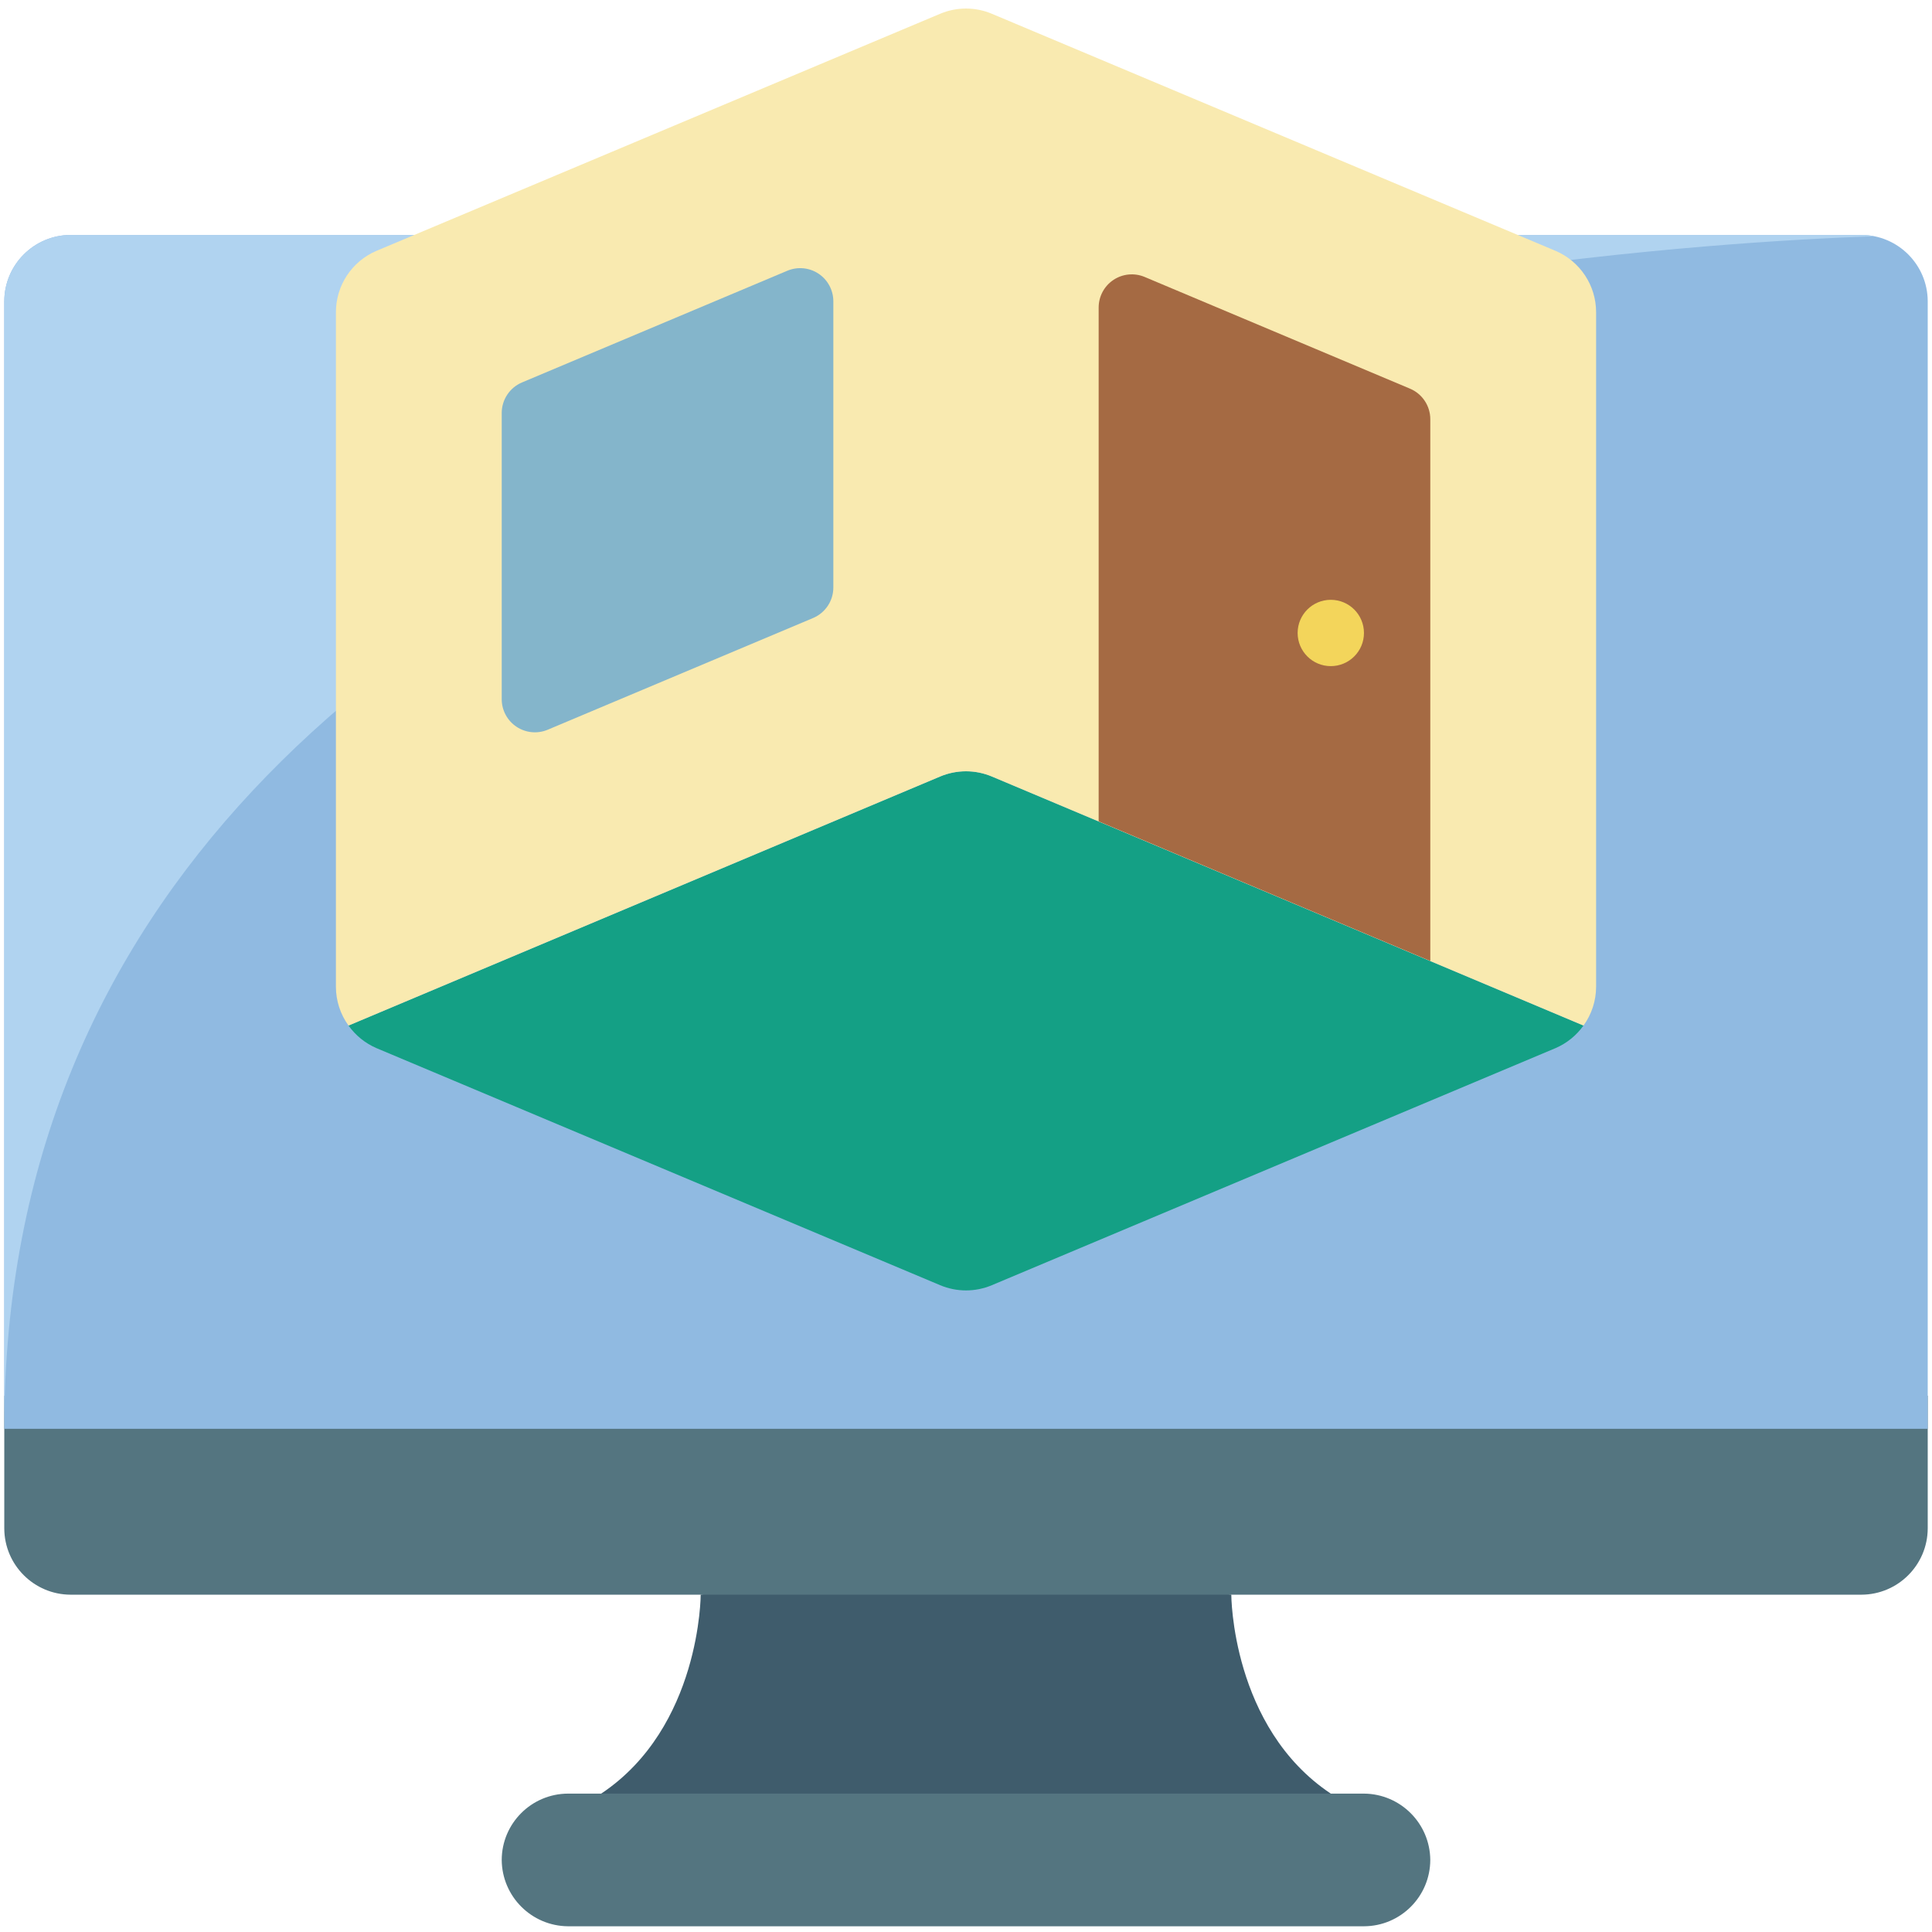 <svg width="113" height="113" viewBox="0 0 113 113" fill="none" xmlns="http://www.w3.org/2000/svg">
<path d="M77.836 104.906L56.5 106.845L35.164 104.906C40.983 101.026 40.983 93.268 40.983 93.268L56.5 91.328L72.017 93.268C72.017 93.268 72.017 101.026 77.836 104.906Z" fill="#3F5C6C"/>
<path d="M83.655 108.786C83.649 110.925 81.916 112.658 79.776 112.665H33.224C31.088 112.649 29.361 110.921 29.345 108.786C29.351 106.646 31.084 104.913 33.224 104.906H79.776C81.912 104.922 83.639 106.65 83.655 108.786Z" fill="#547580"/>
<path d="M112.75 81.633V89.391C112.744 91.531 111.011 93.264 108.871 93.271H4.129C1.989 93.264 0.256 91.531 0.25 89.391V81.633H112.75Z" fill="#547580"/>
<path d="M112.75 17.622V83.57H0.25V17.622C0.256 15.482 1.989 13.749 4.129 13.742H108.871C111.011 13.749 112.744 15.482 112.75 17.622Z" fill="#90BAE1"/>
<path d="M109.608 13.82C91.394 14.441 0.25 20.725 0.25 83.57V17.622C0.256 15.482 1.989 13.749 4.129 13.743H108.871C109.119 13.739 109.366 13.765 109.608 13.82Z" fill="#B0D3F0"/>
<path d="M92.616 59.982C92.204 60.562 91.64 61.018 90.987 61.301L58.013 75.169C57.045 75.577 55.955 75.577 54.987 75.169L22.013 61.301C21.36 61.018 20.796 60.562 20.384 59.982L54.987 45.415C55.955 45.008 57.045 45.008 58.013 45.415L92.616 59.982Z" fill="#14A085"/>
<path d="M93.354 18.262V57.715C93.353 58.53 93.095 59.324 92.617 59.984L58.013 45.418C57.046 45.01 55.955 45.01 54.987 45.418L20.384 59.984C19.906 59.324 19.648 58.53 19.647 57.715V18.262C19.646 16.7 20.577 15.289 22.013 14.674L54.987 0.806C55.955 0.398 57.046 0.398 58.013 0.806L90.987 14.674C92.423 15.289 93.355 16.7 93.354 18.262Z" fill="#F9EAB0"/>
<path d="M48.741 17.62V34.359C48.742 35.14 48.274 35.845 47.554 36.148L32.037 42.68C31.439 42.932 30.754 42.868 30.213 42.509C29.672 42.151 29.346 41.545 29.345 40.896V24.157C29.345 23.376 29.812 22.671 30.532 22.368L46.049 15.836C46.647 15.584 47.332 15.648 47.873 16.006C48.414 16.365 48.74 16.971 48.741 17.62Z" fill="#84B5CB"/>
<path d="M83.656 56.206V24.52C83.656 23.739 83.188 23.035 82.469 22.732L66.951 16.199C66.352 15.947 65.667 16.011 65.125 16.371C64.584 16.73 64.259 17.337 64.259 17.987V48.04L83.656 56.206Z" fill="#A56A43"/>
<path d="M77.836 38.961C78.908 38.961 79.776 38.093 79.776 37.022C79.776 35.95 78.908 35.082 77.836 35.082C76.765 35.082 75.897 35.95 75.897 37.022C75.897 38.093 76.765 38.961 77.836 38.961Z" fill="#F3D55B"/>
</svg>
